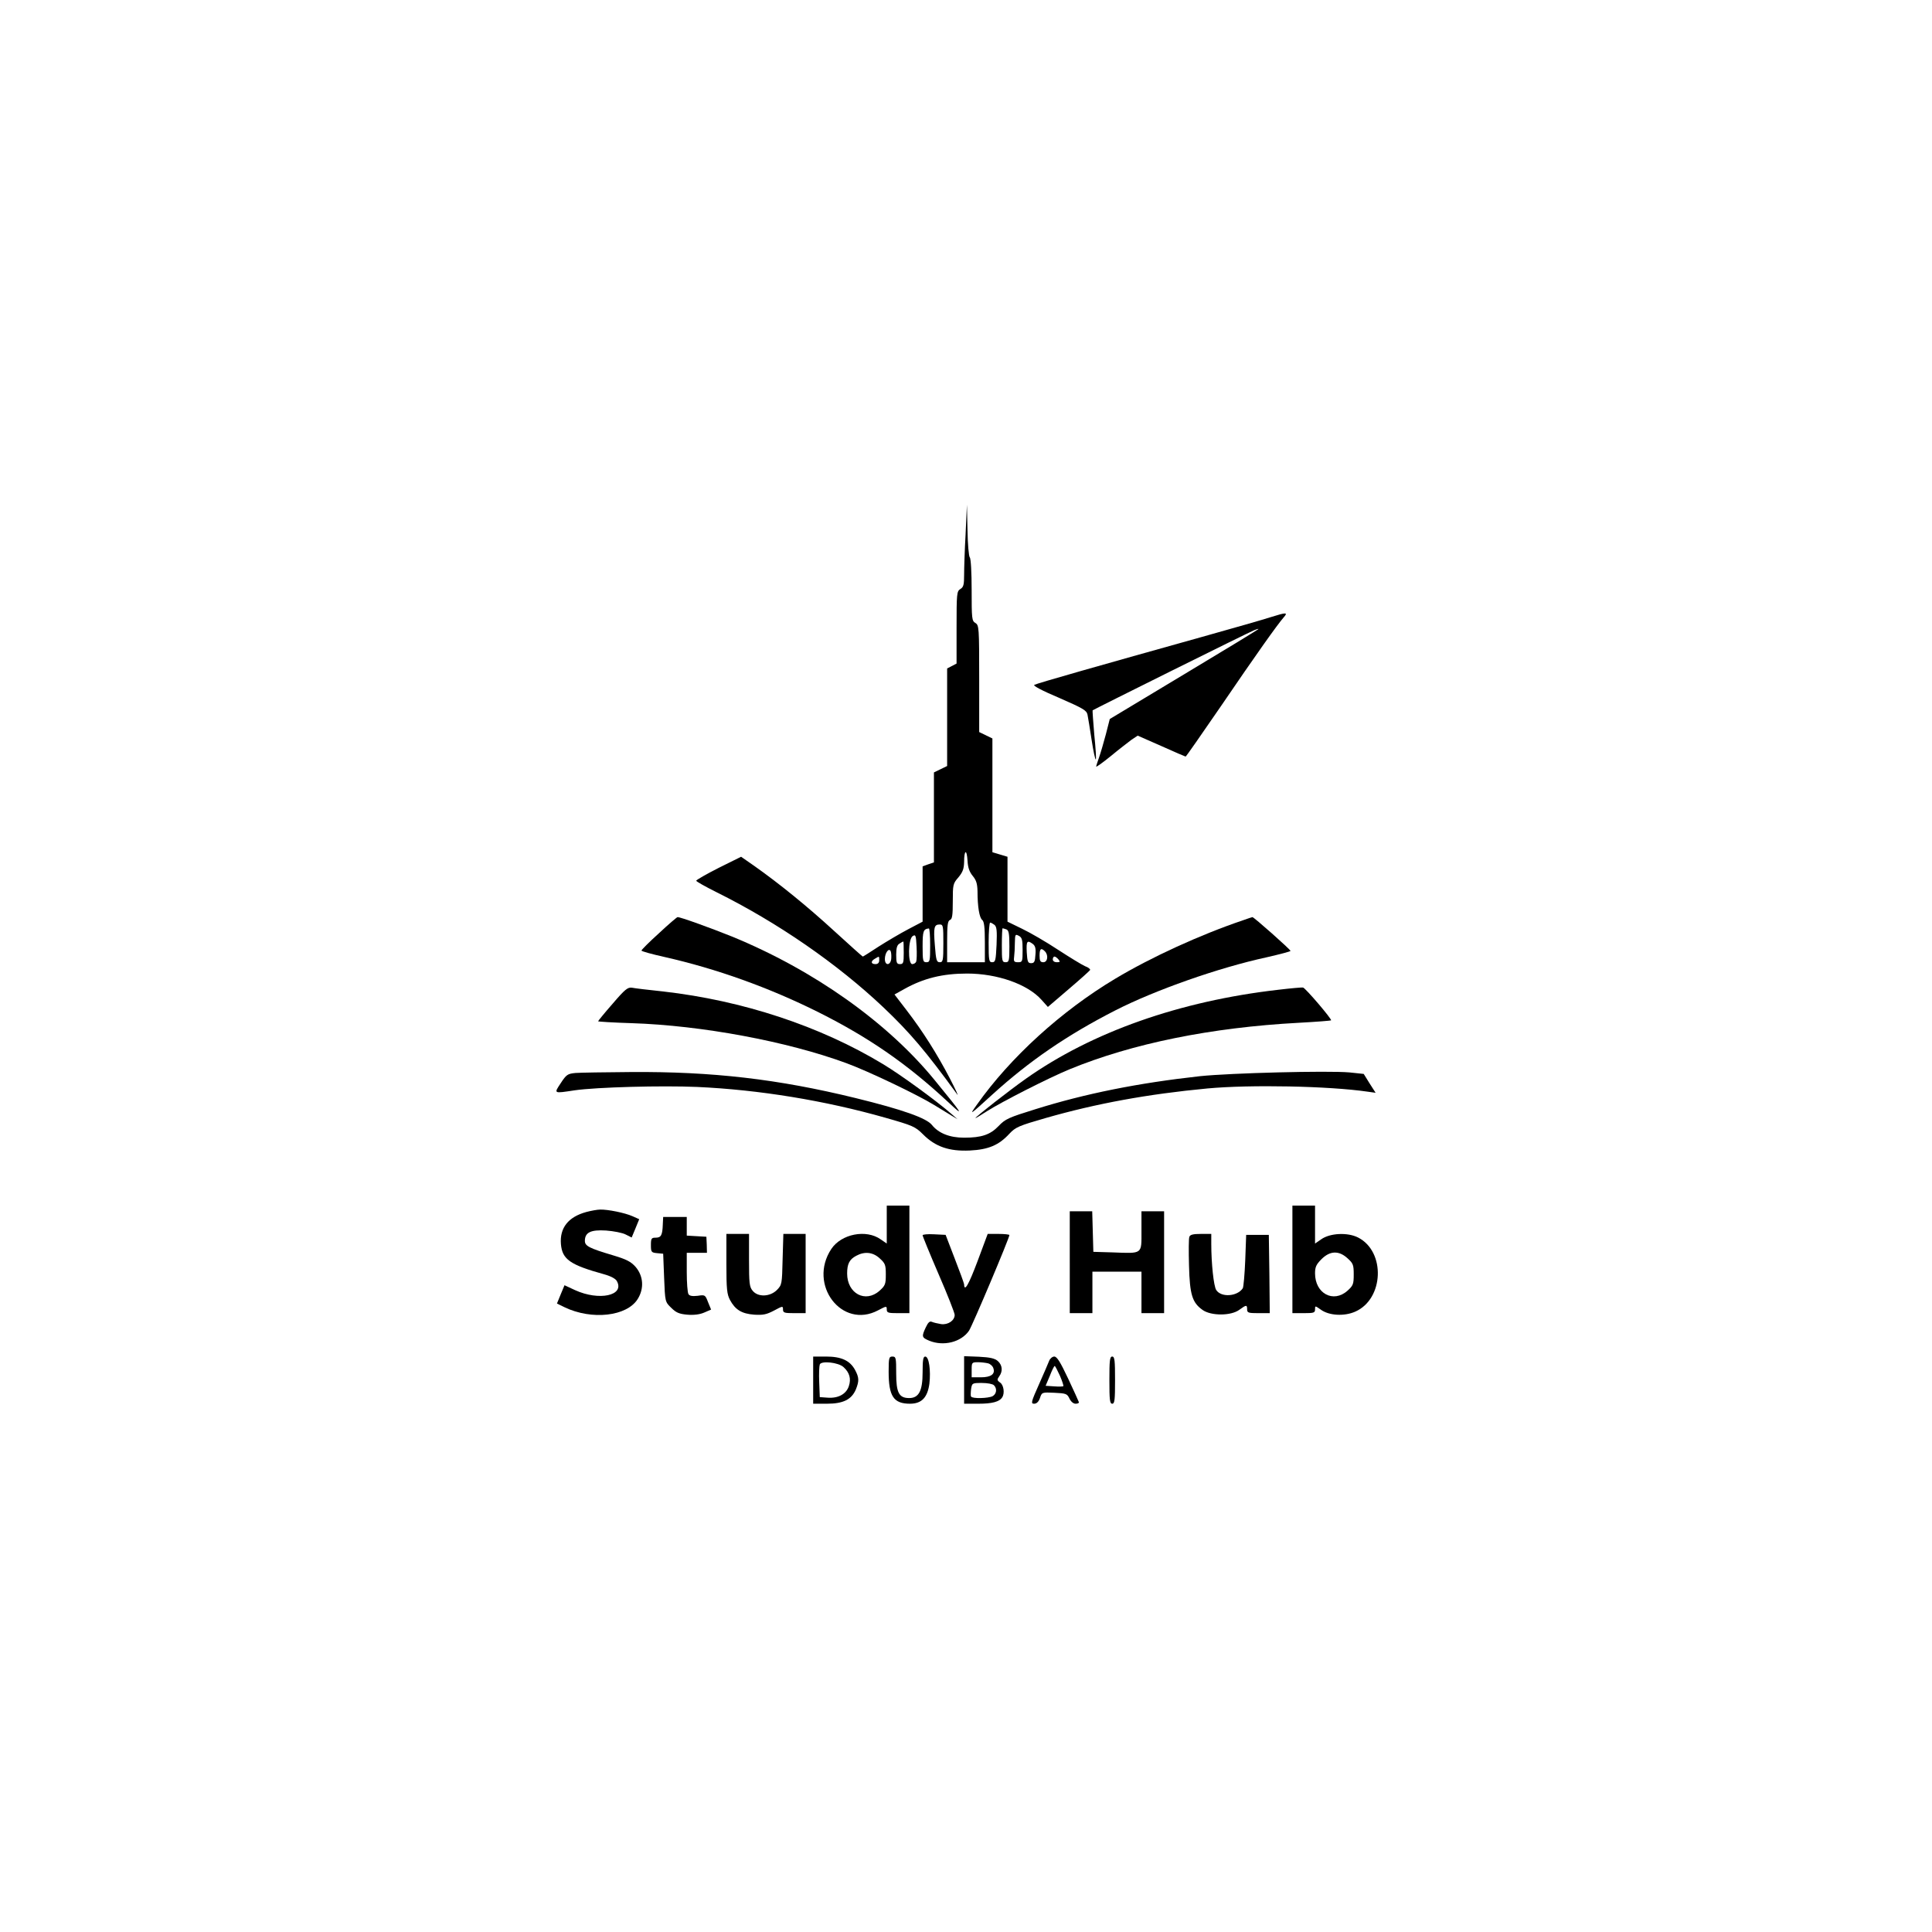 <?xml version="1.0" standalone="no"?>
<!DOCTYPE svg PUBLIC "-//W3C//DTD SVG 20010904//EN"
 "http://www.w3.org/TR/2001/REC-SVG-20010904/DTD/svg10.dtd">
<svg version="1.0" xmlns="http://www.w3.org/2000/svg"
 width="1024pt" height="1024pt" viewBox="0 0 1024 1024"
 preserveAspectRatio="xMidYMid meet">

<g transform="translate(0,1024) scale(0.1,-0.1)"
fill="#000000" stroke="none">
<path d="M5118 7411 c-5 -85 -8 -183 -8 -218 0 -52 -3 -65 -20 -75 -19 -12
-20 -24 -20 -204 l0 -191 -25 -13 -25 -13 0 -259 0 -258 -35 -17 -35 -17 0
-238 0 -239 -30 -10 -30 -11 0 -146 0 -147 -76 -40 c-42 -22 -113 -64 -157
-92 -44 -29 -82 -53 -84 -53 -2 0 -70 61 -151 135 -145 133 -292 252 -425 346
l-69 48 -119 -59 c-65 -33 -119 -64 -119 -68 0 -4 48 -31 108 -61 324 -161
640 -379 885 -611 140 -133 224 -232 390 -460 10 -14 -8 25 -39 85 -68 130
-143 249 -230 362 l-63 82 52 29 c102 57 203 82 333 82 159 0 320 -56 394
-139 l34 -38 111 95 c60 51 111 97 113 101 1 5 -10 14 -27 20 -16 7 -80 46
-143 87 -62 41 -148 91 -190 111 l-78 38 0 172 0 172 -40 12 -40 12 0 302 0
301 -35 17 -35 17 0 282 c0 272 -1 284 -20 296 -19 11 -20 23 -20 175 0 92 -4
167 -10 173 -5 5 -11 70 -12 144 l-3 135 -7 -154z m38 -1814 c18 -22 24 -40
25 -80 0 -84 10 -141 25 -153 10 -8 14 -38 14 -118 l0 -106 -100 0 -100 0 0
109 c0 88 3 110 15 115 12 4 15 25 15 99 0 88 1 94 30 127 23 28 29 45 30 81
0 65 14 71 18 8 2 -38 10 -60 28 -82z m115 -259 c12 -10 14 -32 11 -105 -4
-83 -6 -93 -23 -93 -17 0 -19 8 -19 105 0 58 4 105 8 105 5 0 15 -6 23 -12z
m-271 -98 c0 -91 -2 -100 -19 -100 -17 0 -20 11 -26 89 -8 97 -4 111 26 111
18 0 19 -8 19 -100z m-70 -10 c0 -83 -1 -90 -20 -90 -18 0 -20 7 -20 84 0 81
4 92 33 95 4 1 7 -39 7 -89z m404 84 c13 -5 16 -23 16 -90 0 -77 -2 -84 -20
-84 -19 0 -20 7 -20 90 0 50 2 90 4 90 2 0 11 -3 20 -6z m-478 -171 c-3 -7
-12 -13 -21 -13 -24 0 -22 135 3 149 15 9 17 3 20 -56 2 -36 1 -72 -2 -80z
m564 62 c0 -62 -1 -65 -24 -65 -21 0 -24 4 -21 28 2 15 4 49 4 75 1 45 2 47
21 37 17 -9 20 -21 20 -75z m-630 -15 c0 -53 -2 -60 -20 -60 -17 0 -20 7 -20
50 0 36 5 52 18 59 9 6 18 11 20 11 1 0 2 -27 2 -60z m684 47 c13 -10 17 -24
14 -57 -2 -37 -6 -45 -23 -45 -17 0 -20 8 -23 58 -3 59 2 66 32 44z m-750 -74
c-1 -40 -34 -45 -34 -6 0 31 20 60 30 43 3 -5 5 -22 4 -37z m814 35 c20 -20
15 -58 -8 -58 -16 0 -20 7 -20 35 0 37 8 43 28 23z m-878 -48 c0 -13 -7 -20
-20 -20 -25 0 -26 16 -2 29 23 14 22 14 22 -9z m950 5 c10 -13 9 -15 -9 -15
-12 0 -21 6 -21 15 0 8 4 15 9 15 5 0 14 -7 21 -15z"/>
<path d="M6735 6969 c-33 -11 -197 -58 -365 -105 -533 -149 -875 -246 -888
-254 -9 -4 42 -31 132 -69 128 -56 145 -66 150 -89 3 -15 13 -75 22 -135 9
-59 19 -105 22 -102 3 2 -1 61 -8 130 -6 70 -10 128 -9 130 6 5 830 415 857
425 12 5 22 8 22 6 0 -2 -177 -110 -394 -240 l-394 -237 -21 -82 c-12 -45 -28
-100 -36 -122 -8 -23 -15 -44 -15 -48 0 -4 35 21 78 56 42 35 92 73 109 86
l33 22 125 -55 c69 -31 127 -56 129 -56 3 0 85 119 185 264 188 276 301 435
335 474 24 27 14 27 -69 1z"/>
<path d="M3493 5294 c-51 -46 -93 -88 -93 -92 -1 -4 54 -19 121 -34 275 -62
555 -162 819 -294 269 -135 470 -275 684 -474 90 -84 83 -72 -70 115 -250 306
-640 583 -1074 761 -109 44 -277 105 -289 103 -3 0 -48 -38 -98 -85z"/>
<path d="M6590 5363 c-228 -77 -488 -196 -680 -311 -284 -170 -555 -416 -733
-668 -41 -58 -40 -57 83 55 197 179 398 316 650 445 211 108 549 227 803 282
70 16 127 31 127 34 0 7 -196 181 -202 179 -2 0 -23 -7 -48 -16z"/>
<path d="M3247 4920 c-43 -49 -77 -91 -77 -93 0 -2 80 -7 178 -10 372 -12 826
-97 1138 -212 117 -43 372 -165 464 -221 36 -22 79 -48 95 -58 l30 -18 -30 26
c-77 68 -270 209 -365 266 -334 202 -744 337 -1165 385 -77 8 -152 17 -166 20
-22 3 -37 -9 -102 -85z"/>
<path d="M6775 4994 c-523 -60 -987 -224 -1337 -471 -88 -62 -268 -203 -268
-209 0 -2 28 15 62 37 79 50 326 176 438 222 331 136 748 221 1213 246 93 5
170 11 172 13 6 5 -137 173 -149 174 -6 1 -65 -4 -131 -12z"/>
<path d="M3050 4553 c-41 -4 -48 -8 -78 -54 -37 -56 -39 -55 73 -38 119 17
460 26 650 18 329 -15 677 -72 997 -163 147 -42 159 -47 201 -89 65 -65 138
-90 247 -85 99 5 154 28 210 89 33 35 49 42 195 84 266 76 537 126 855 156
227 21 642 13 848 -17 l43 -6 -32 50 -31 50 -76 8 c-115 10 -629 -3 -792 -20
-326 -36 -607 -92 -872 -175 -142 -44 -160 -52 -195 -89 -44 -46 -90 -62 -183
-62 -77 0 -136 24 -171 68 -29 36 -155 81 -404 142 -412 101 -761 141 -1190
138 -137 -1 -270 -3 -295 -5z"/>
<path d="M4700 3749 l0 -100 -32 22 c-77 55 -209 29 -262 -51 -125 -189 56
-427 248 -325 44 23 46 24 46 5 0 -18 7 -20 60 -20 l60 0 0 285 0 285 -60 0
-60 0 0 -101z m-38 -178 c30 -27 33 -35 33 -86 0 -51 -3 -59 -33 -86 -75 -67
-172 -15 -172 91 0 51 12 75 48 94 44 24 88 20 124 -13z"/>
<path d="M6850 3565 l0 -285 60 0 c54 0 60 2 60 20 0 20 0 20 30 -1 43 -32
124 -37 183 -11 152 67 162 318 15 393 -55 28 -149 24 -196 -10 l-32 -22 0
100 0 101 -60 0 -60 0 0 -285z m292 6 c30 -27 33 -35 33 -86 0 -51 -3 -59 -33
-86 -75 -67 -172 -15 -172 92 0 33 6 47 34 75 45 45 92 47 138 5z"/>
<path d="M3107 3816 c-95 -26 -141 -84 -134 -170 7 -81 48 -110 229 -160 36
-10 62 -24 68 -37 41 -76 -95 -105 -222 -47 l-56 26 -20 -48 -20 -49 41 -20
c144 -69 330 -48 387 44 35 56 30 122 -11 170 -25 28 -48 40 -118 61 -128 38
-151 50 -151 77 0 45 31 60 112 55 40 -3 87 -12 104 -21 l32 -16 20 48 20 49
-36 16 c-41 18 -130 36 -171 35 -14 0 -48 -6 -74 -13z"/>
<path d="M5670 3550 l0 -270 60 0 60 0 0 110 0 110 130 0 130 0 0 -110 0 -110
60 0 60 0 0 270 0 270 -60 0 -60 0 0 -105 c0 -124 8 -119 -152 -113 l-103 3
-3 108 -3 107 -59 0 -60 0 0 -270z"/>
<path d="M3513 3750 c-2 -57 -9 -70 -38 -70 -22 0 -25 -4 -25 -39 0 -37 2 -40
33 -43 l32 -3 5 -127 c5 -127 5 -128 37 -159 26 -26 42 -33 85 -37 35 -3 67 1
90 11 l37 16 -16 39 c-15 39 -16 40 -55 34 -28 -3 -43 -1 -49 9 -5 8 -9 60 -9
117 l0 102 54 0 53 0 -1 43 -2 42 -52 3 -52 3 0 50 0 49 -62 0 -63 0 -2 -40z"/>
<path d="M3850 3542 c0 -134 3 -162 19 -192 28 -52 62 -73 128 -78 48 -3 66 1
106 22 45 24 47 25 47 6 0 -18 7 -20 60 -20 l60 0 0 210 0 210 -59 0 -59 0 -4
-135 c-3 -132 -4 -135 -30 -162 -37 -37 -101 -39 -129 -4 -17 20 -19 41 -19
162 l0 139 -60 0 -60 0 0 -158z"/>
<path d="M4890 3693 c0 -5 38 -98 85 -207 47 -108 85 -205 85 -215 0 -30 -35
-54 -72 -49 -18 3 -40 8 -49 12 -11 5 -20 -3 -32 -29 -23 -49 -22 -54 18 -71
76 -31 169 -8 211 53 18 27 214 491 214 507 0 3 -26 6 -57 6 l-58 0 -54 -145
c-47 -125 -70 -165 -71 -122 -1 7 -23 68 -50 137 l-48 125 -61 3 c-34 2 -61
-1 -61 -5z"/>
<path d="M6304 3685 c-4 -8 -4 -77 -2 -153 4 -154 17 -196 72 -235 45 -32 151
-32 195 1 37 27 41 27 41 2 0 -18 7 -20 60 -20 l60 0 -2 208 -3 207 -60 0 -60
0 -5 -135 c-3 -74 -9 -141 -13 -148 -29 -44 -115 -50 -141 -9 -13 21 -26 138
-26 245 l0 52 -55 0 c-41 0 -57 -4 -61 -15z"/>
<path d="M4310 2925 l0 -125 73 0 c86 0 130 22 153 75 18 45 18 63 -4 104 -27
50 -73 71 -154 71 l-68 0 0 -125z m161 69 c32 -29 41 -62 28 -101 -14 -42 -56
-65 -112 -61 l-42 3 -3 79 c-2 44 0 86 3 94 8 21 99 11 126 -14z"/>
<path d="M4710 2970 c0 -130 26 -170 113 -170 62 0 93 33 103 106 8 70 -2 144
-22 144 -11 0 -14 -18 -14 -84 0 -98 -20 -136 -71 -136 -54 0 -69 28 -69 130
0 83 -1 90 -20 90 -18 0 -20 -7 -20 -80z"/>
<path d="M5110 2926 l0 -126 76 0 c72 0 111 10 126 34 14 21 8 65 -11 78 -17
12 -17 16 -5 33 20 27 17 59 -7 81 -16 14 -40 20 -100 23 l-79 3 0 -126z m127
88 c12 -3 25 -15 28 -26 11 -31 -13 -48 -66 -48 l-49 0 0 40 c0 38 1 40 33 40
17 0 42 -3 54 -6z m31 -116 c18 -18 14 -46 -7 -58 -23 -12 -108 -14 -114 -2
-3 4 -2 22 0 40 5 31 6 32 57 32 29 0 57 -5 64 -12z"/>
<path d="M5561 3028 c-5 -13 -29 -69 -54 -125 -42 -94 -44 -103 -26 -103 13 0
24 10 31 30 10 31 11 31 77 28 61 -3 67 -5 79 -30 8 -17 21 -28 33 -28 12 0
19 4 17 9 -1 4 -27 61 -57 125 -41 87 -59 116 -73 116 -10 0 -22 -10 -27 -22z
m57 -80 c12 -28 20 -53 18 -55 -2 -2 -24 -3 -49 -1 l-45 3 22 52 c11 29 23 53
26 53 3 0 15 -24 28 -52z"/>
<path d="M5880 2925 c0 -104 2 -125 15 -125 13 0 15 21 15 125 0 104 -2 125
-15 125 -13 0 -15 -21 -15 -125z"/>
</g>
</svg>
